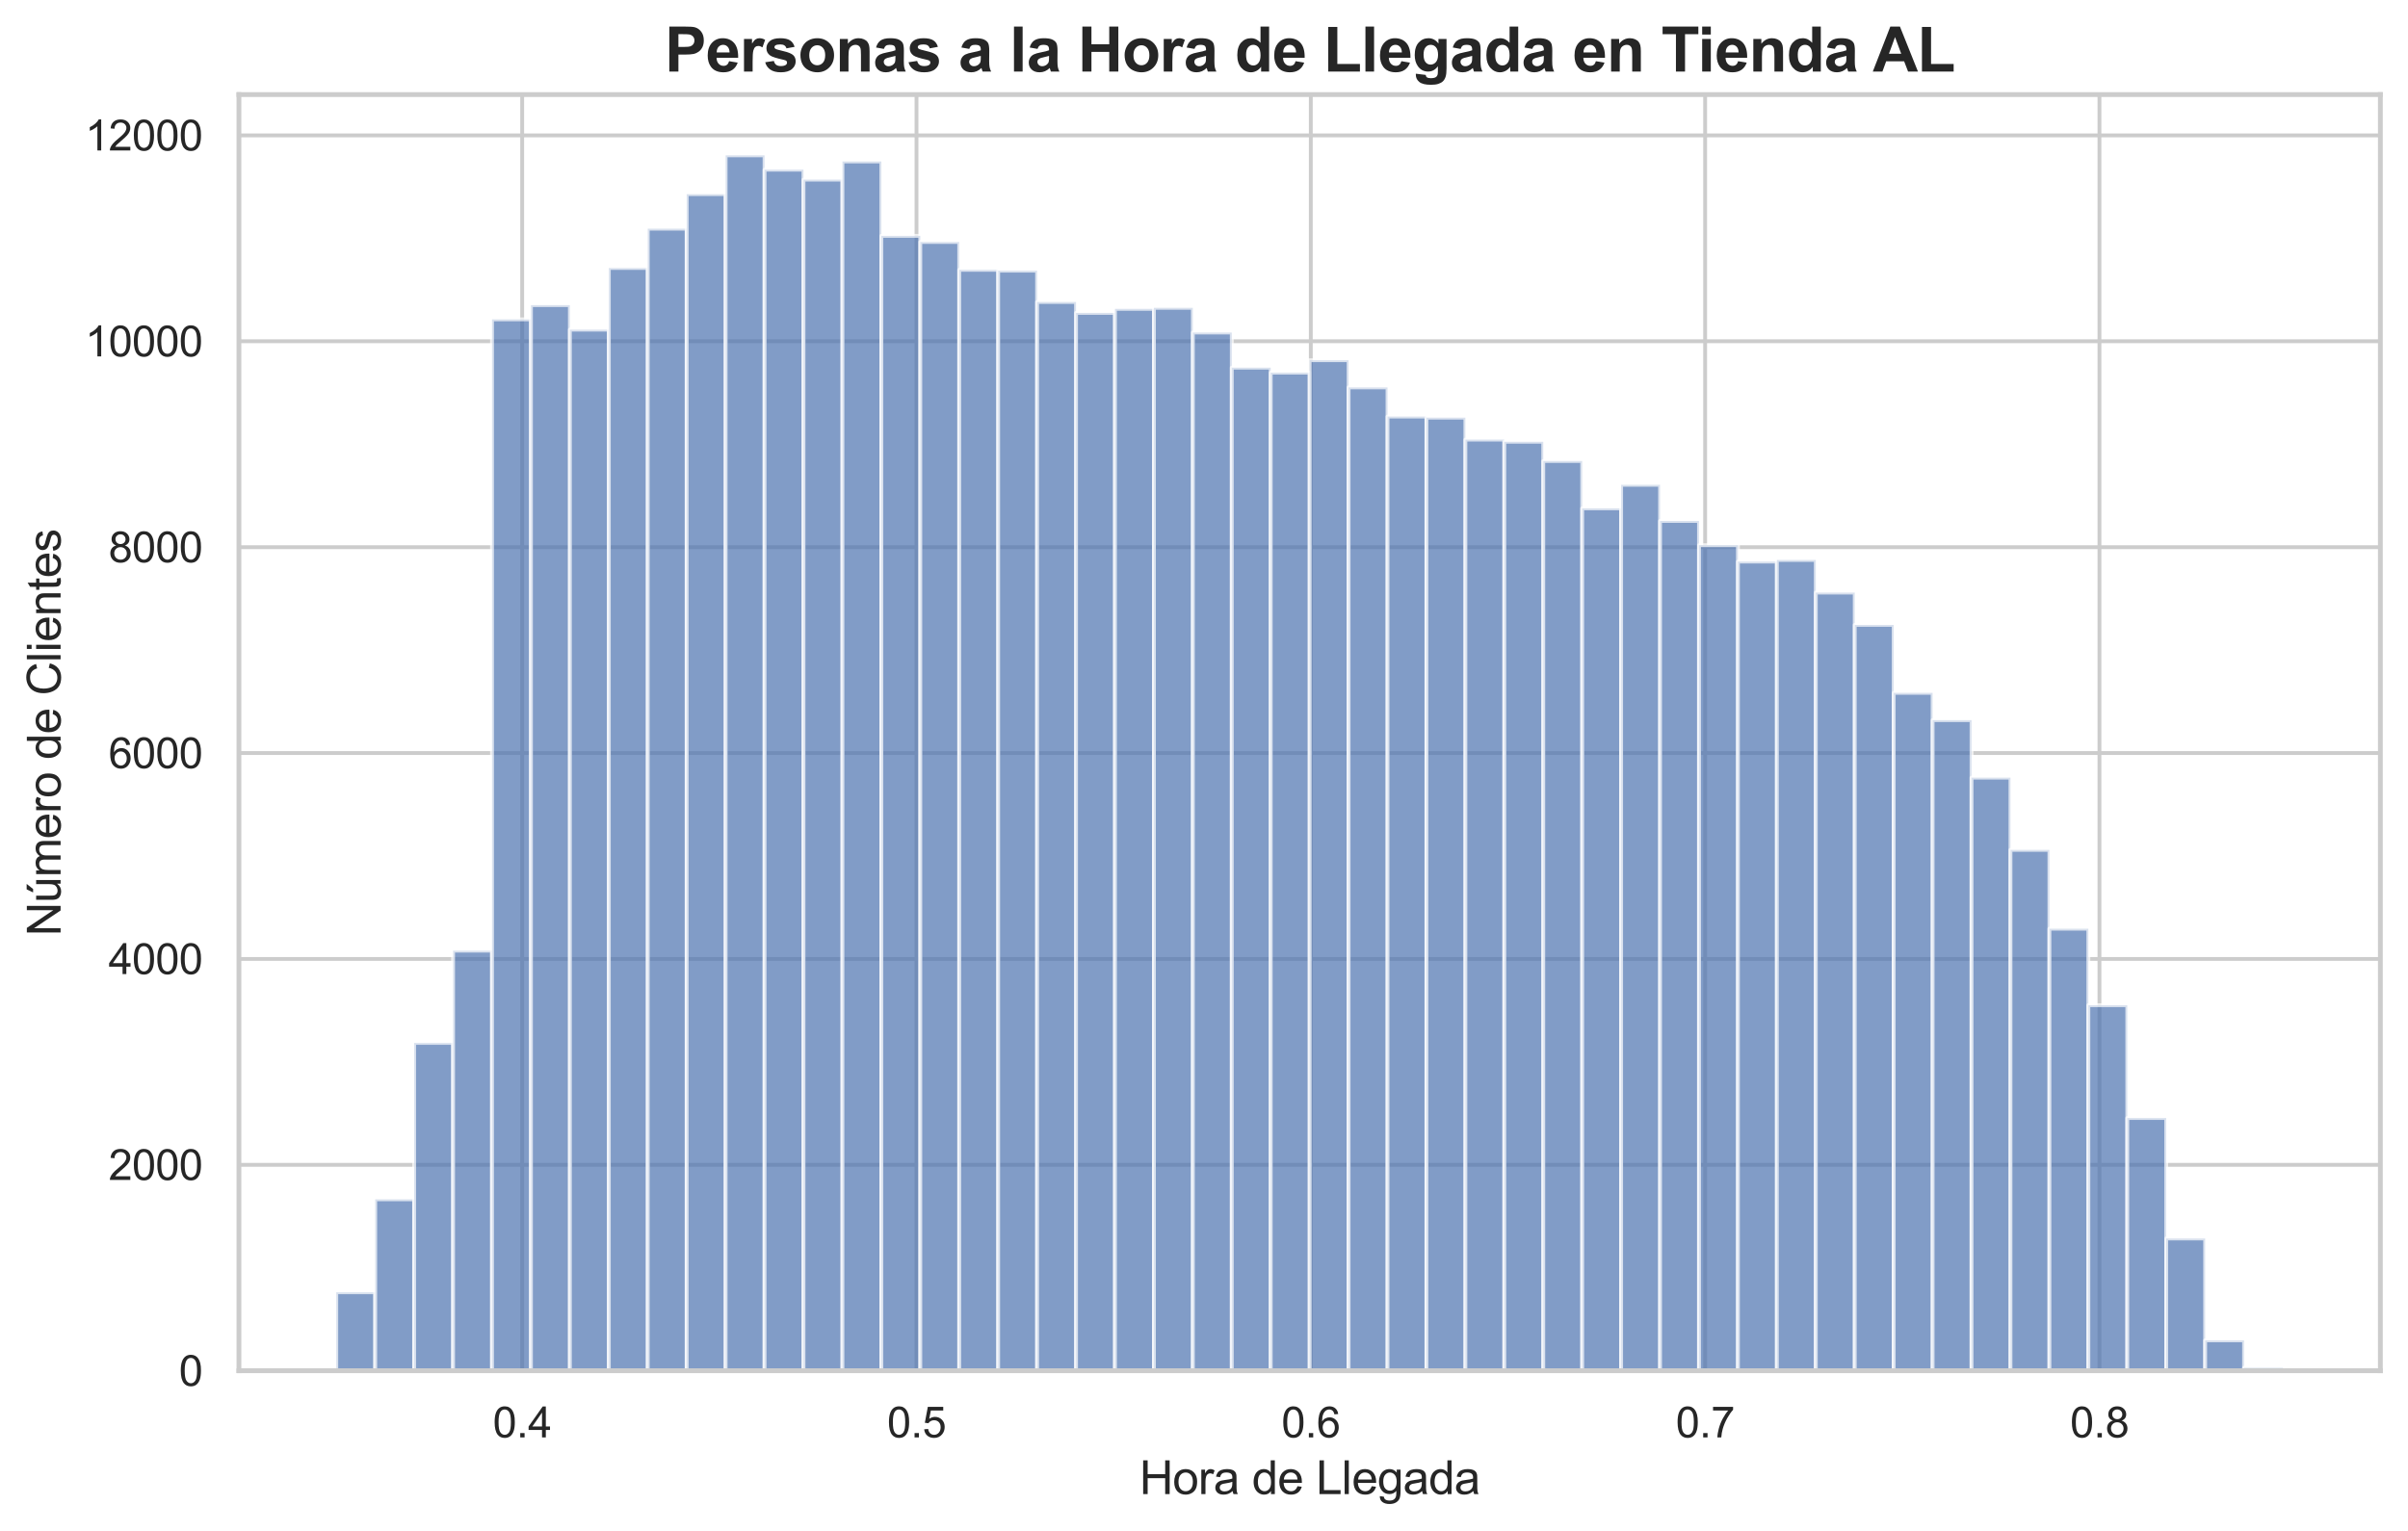 <?xml version="1.0" encoding="utf-8" standalone="no"?>
<!DOCTYPE svg PUBLIC "-//W3C//DTD SVG 1.1//EN"
  "http://www.w3.org/Graphics/SVG/1.1/DTD/svg11.dtd">
<svg xmlns:xlink="http://www.w3.org/1999/xlink" width="627.46pt" height="399.167pt" viewBox="0 0 627.46 399.167" xmlns="http://www.w3.org/2000/svg" version="1.1">
 <defs>
  <style type="text/css">*{stroke-linejoin: round; stroke-linecap: butt}</style>
 </defs>
 <g id="figure_1">
  <g id="patch_1">
   <path d="M 0 399.167 
L 627.46 399.167 
L 627.46 0 
L 0 0 
z
" style="fill: #ffffff"/>
  </g>
  <g id="axes_1">
   <g id="patch_2">
    <path d="M 62.26 357.293 
L 620.26 357.293 
L 620.26 24.652 
L 62.26 24.652 
z
" style="fill: #ffffff"/>
   </g>
   <g id="matplotlib.axis_1">
    <g id="xtick_1">
     <g id="line2d_1">
      <path d="M 136.067 357.293 
L 136.067 24.652 
" clip-path="url(#p8bca0db95b)" style="fill: none; stroke: #cccccc; stroke-linecap: round"/>
     </g>
     <g id="text_1">
      <!-- 0.4 -->
      <g style="fill: #262626" transform="translate(128.422 374.666) scale(0.11 -0.11)">
       <defs>
        <path id="ArialMT-30" d="M 266 2259 
Q 266 3072 433 3567 
Q 600 4063 929 4331 
Q 1259 4600 1759 4600 
Q 2128 4600 2406 4451 
Q 2684 4303 2865 4023 
Q 3047 3744 3150 3342 
Q 3253 2941 3253 2259 
Q 3253 1453 3087 958 
Q 2922 463 2592 192 
Q 2263 -78 1759 -78 
Q 1097 -78 719 397 
Q 266 969 266 2259 
z
M 844 2259 
Q 844 1131 1108 757 
Q 1372 384 1759 384 
Q 2147 384 2411 759 
Q 2675 1134 2675 2259 
Q 2675 3391 2411 3762 
Q 2147 4134 1753 4134 
Q 1366 4134 1134 3806 
Q 844 3388 844 2259 
z
" transform="scale(0.016)"/>
        <path id="ArialMT-2e" d="M 581 0 
L 581 641 
L 1222 641 
L 1222 0 
L 581 0 
z
" transform="scale(0.016)"/>
        <path id="ArialMT-34" d="M 2069 0 
L 2069 1097 
L 81 1097 
L 81 1613 
L 2172 4581 
L 2631 4581 
L 2631 1613 
L 3250 1613 
L 3250 1097 
L 2631 1097 
L 2631 0 
L 2069 0 
z
M 2069 1613 
L 2069 3678 
L 634 1613 
L 2069 1613 
z
" transform="scale(0.016)"/>
       </defs>
       <use xlink:href="#ArialMT-30"/>
       <use xlink:href="#ArialMT-2e" x="55.615"/>
       <use xlink:href="#ArialMT-34" x="83.398"/>
      </g>
     </g>
    </g>
    <g id="xtick_2">
     <g id="line2d_2">
      <path d="M 238.816 357.293 
L 238.816 24.652 
" clip-path="url(#p8bca0db95b)" style="fill: none; stroke: #cccccc; stroke-linecap: round"/>
     </g>
     <g id="text_2">
      <!-- 0.5 -->
      <g style="fill: #262626" transform="translate(231.171 374.666) scale(0.11 -0.11)">
       <defs>
        <path id="ArialMT-35" d="M 266 1200 
L 856 1250 
Q 922 819 1161 601 
Q 1400 384 1738 384 
Q 2144 384 2425 690 
Q 2706 997 2706 1503 
Q 2706 1984 2436 2262 
Q 2166 2541 1728 2541 
Q 1456 2541 1237 2417 
Q 1019 2294 894 2097 
L 366 2166 
L 809 4519 
L 3088 4519 
L 3088 3981 
L 1259 3981 
L 1013 2750 
Q 1425 3038 1878 3038 
Q 2478 3038 2890 2622 
Q 3303 2206 3303 1553 
Q 3303 931 2941 478 
Q 2500 -78 1738 -78 
Q 1113 -78 717 272 
Q 322 622 266 1200 
z
" transform="scale(0.016)"/>
       </defs>
       <use xlink:href="#ArialMT-30"/>
       <use xlink:href="#ArialMT-2e" x="55.615"/>
       <use xlink:href="#ArialMT-35" x="83.398"/>
      </g>
     </g>
    </g>
    <g id="xtick_3">
     <g id="line2d_3">
      <path d="M 341.564 357.293 
L 341.564 24.652 
" clip-path="url(#p8bca0db95b)" style="fill: none; stroke: #cccccc; stroke-linecap: round"/>
     </g>
     <g id="text_3">
      <!-- 0.6 -->
      <g style="fill: #262626" transform="translate(333.919 374.666) scale(0.11 -0.11)">
       <defs>
        <path id="ArialMT-36" d="M 3184 3459 
L 2625 3416 
Q 2550 3747 2413 3897 
Q 2184 4138 1850 4138 
Q 1581 4138 1378 3988 
Q 1113 3794 959 3422 
Q 806 3050 800 2363 
Q 1003 2672 1297 2822 
Q 1591 2972 1913 2972 
Q 2475 2972 2870 2558 
Q 3266 2144 3266 1488 
Q 3266 1056 3080 686 
Q 2894 316 2569 119 
Q 2244 -78 1831 -78 
Q 1128 -78 684 439 
Q 241 956 241 2144 
Q 241 3472 731 4075 
Q 1159 4600 1884 4600 
Q 2425 4600 2770 4297 
Q 3116 3994 3184 3459 
z
M 888 1484 
Q 888 1194 1011 928 
Q 1134 663 1356 523 
Q 1578 384 1822 384 
Q 2178 384 2434 671 
Q 2691 959 2691 1453 
Q 2691 1928 2437 2201 
Q 2184 2475 1800 2475 
Q 1419 2475 1153 2201 
Q 888 1928 888 1484 
z
" transform="scale(0.016)"/>
       </defs>
       <use xlink:href="#ArialMT-30"/>
       <use xlink:href="#ArialMT-2e" x="55.615"/>
       <use xlink:href="#ArialMT-36" x="83.398"/>
      </g>
     </g>
    </g>
    <g id="xtick_4">
     <g id="line2d_4">
      <path d="M 444.312 357.293 
L 444.312 24.652 
" clip-path="url(#p8bca0db95b)" style="fill: none; stroke: #cccccc; stroke-linecap: round"/>
     </g>
     <g id="text_4">
      <!-- 0.7 -->
      <g style="fill: #262626" transform="translate(436.667 374.666) scale(0.11 -0.11)">
       <defs>
        <path id="ArialMT-37" d="M 303 3981 
L 303 4522 
L 3269 4522 
L 3269 4084 
Q 2831 3619 2401 2847 
Q 1972 2075 1738 1259 
Q 1569 684 1522 0 
L 944 0 
Q 953 541 1156 1306 
Q 1359 2072 1739 2783 
Q 2119 3494 2547 3981 
L 303 3981 
z
" transform="scale(0.016)"/>
       </defs>
       <use xlink:href="#ArialMT-30"/>
       <use xlink:href="#ArialMT-2e" x="55.615"/>
       <use xlink:href="#ArialMT-37" x="83.398"/>
      </g>
     </g>
    </g>
    <g id="xtick_5">
     <g id="line2d_5">
      <path d="M 547.061 357.293 
L 547.061 24.652 
" clip-path="url(#p8bca0db95b)" style="fill: none; stroke: #cccccc; stroke-linecap: round"/>
     </g>
     <g id="text_5">
      <!-- 0.8 -->
      <g style="fill: #262626" transform="translate(539.416 374.666) scale(0.11 -0.11)">
       <defs>
        <path id="ArialMT-38" d="M 1131 2484 
Q 781 2613 612 2850 
Q 444 3088 444 3419 
Q 444 3919 803 4259 
Q 1163 4600 1759 4600 
Q 2359 4600 2725 4251 
Q 3091 3903 3091 3403 
Q 3091 3084 2923 2848 
Q 2756 2613 2416 2484 
Q 2838 2347 3058 2040 
Q 3278 1734 3278 1309 
Q 3278 722 2862 322 
Q 2447 -78 1769 -78 
Q 1091 -78 675 323 
Q 259 725 259 1325 
Q 259 1772 486 2073 
Q 713 2375 1131 2484 
z
M 1019 3438 
Q 1019 3113 1228 2906 
Q 1438 2700 1772 2700 
Q 2097 2700 2305 2904 
Q 2513 3109 2513 3406 
Q 2513 3716 2298 3927 
Q 2084 4138 1766 4138 
Q 1444 4138 1231 3931 
Q 1019 3725 1019 3438 
z
M 838 1322 
Q 838 1081 952 856 
Q 1066 631 1291 507 
Q 1516 384 1775 384 
Q 2178 384 2440 643 
Q 2703 903 2703 1303 
Q 2703 1709 2433 1975 
Q 2163 2241 1756 2241 
Q 1359 2241 1098 1978 
Q 838 1716 838 1322 
z
" transform="scale(0.016)"/>
       </defs>
       <use xlink:href="#ArialMT-30"/>
       <use xlink:href="#ArialMT-2e" x="55.615"/>
       <use xlink:href="#ArialMT-38" x="83.398"/>
      </g>
     </g>
    </g>
    <g id="text_6">
     <!-- Hora de Llegada -->
     <g style="fill: #262626" transform="translate(296.896 389.442) scale(0.12 -0.12)">
      <defs>
       <path id="ArialMT-48" d="M 513 0 
L 513 4581 
L 1119 4581 
L 1119 2700 
L 3500 2700 
L 3500 4581 
L 4106 4581 
L 4106 0 
L 3500 0 
L 3500 2159 
L 1119 2159 
L 1119 0 
L 513 0 
z
" transform="scale(0.016)"/>
       <path id="ArialMT-6f" d="M 213 1659 
Q 213 2581 725 3025 
Q 1153 3394 1769 3394 
Q 2453 3394 2887 2945 
Q 3322 2497 3322 1706 
Q 3322 1066 3130 698 
Q 2938 331 2570 128 
Q 2203 -75 1769 -75 
Q 1072 -75 642 372 
Q 213 819 213 1659 
z
M 791 1659 
Q 791 1022 1069 705 
Q 1347 388 1769 388 
Q 2188 388 2466 706 
Q 2744 1025 2744 1678 
Q 2744 2294 2464 2611 
Q 2184 2928 1769 2928 
Q 1347 2928 1069 2612 
Q 791 2297 791 1659 
z
" transform="scale(0.016)"/>
       <path id="ArialMT-72" d="M 416 0 
L 416 3319 
L 922 3319 
L 922 2816 
Q 1116 3169 1280 3281 
Q 1444 3394 1641 3394 
Q 1925 3394 2219 3213 
L 2025 2691 
Q 1819 2813 1613 2813 
Q 1428 2813 1281 2702 
Q 1134 2591 1072 2394 
Q 978 2094 978 1738 
L 978 0 
L 416 0 
z
" transform="scale(0.016)"/>
       <path id="ArialMT-61" d="M 2588 409 
Q 2275 144 1986 34 
Q 1697 -75 1366 -75 
Q 819 -75 525 192 
Q 231 459 231 875 
Q 231 1119 342 1320 
Q 453 1522 633 1644 
Q 813 1766 1038 1828 
Q 1203 1872 1538 1913 
Q 2219 1994 2541 2106 
Q 2544 2222 2544 2253 
Q 2544 2597 2384 2738 
Q 2169 2928 1744 2928 
Q 1347 2928 1158 2789 
Q 969 2650 878 2297 
L 328 2372 
Q 403 2725 575 2942 
Q 747 3159 1072 3276 
Q 1397 3394 1825 3394 
Q 2250 3394 2515 3294 
Q 2781 3194 2906 3042 
Q 3031 2891 3081 2659 
Q 3109 2516 3109 2141 
L 3109 1391 
Q 3109 606 3145 398 
Q 3181 191 3288 0 
L 2700 0 
Q 2613 175 2588 409 
z
M 2541 1666 
Q 2234 1541 1622 1453 
Q 1275 1403 1131 1340 
Q 988 1278 909 1158 
Q 831 1038 831 891 
Q 831 666 1001 516 
Q 1172 366 1500 366 
Q 1825 366 2078 508 
Q 2331 650 2450 897 
Q 2541 1088 2541 1459 
L 2541 1666 
z
" transform="scale(0.016)"/>
       <path id="ArialMT-20" transform="scale(0.016)"/>
       <path id="ArialMT-64" d="M 2575 0 
L 2575 419 
Q 2259 -75 1647 -75 
Q 1250 -75 917 144 
Q 584 363 401 755 
Q 219 1147 219 1656 
Q 219 2153 384 2558 
Q 550 2963 881 3178 
Q 1213 3394 1622 3394 
Q 1922 3394 2156 3267 
Q 2391 3141 2538 2938 
L 2538 4581 
L 3097 4581 
L 3097 0 
L 2575 0 
z
M 797 1656 
Q 797 1019 1065 703 
Q 1334 388 1700 388 
Q 2069 388 2326 689 
Q 2584 991 2584 1609 
Q 2584 2291 2321 2609 
Q 2059 2928 1675 2928 
Q 1300 2928 1048 2622 
Q 797 2316 797 1656 
z
" transform="scale(0.016)"/>
       <path id="ArialMT-65" d="M 2694 1069 
L 3275 997 
Q 3138 488 2766 206 
Q 2394 -75 1816 -75 
Q 1088 -75 661 373 
Q 234 822 234 1631 
Q 234 2469 665 2931 
Q 1097 3394 1784 3394 
Q 2450 3394 2872 2941 
Q 3294 2488 3294 1666 
Q 3294 1616 3291 1516 
L 816 1516 
Q 847 969 1125 678 
Q 1403 388 1819 388 
Q 2128 388 2347 550 
Q 2566 713 2694 1069 
z
M 847 1978 
L 2700 1978 
Q 2663 2397 2488 2606 
Q 2219 2931 1791 2931 
Q 1403 2931 1139 2672 
Q 875 2413 847 1978 
z
" transform="scale(0.016)"/>
       <path id="ArialMT-4c" d="M 469 0 
L 469 4581 
L 1075 4581 
L 1075 541 
L 3331 541 
L 3331 0 
L 469 0 
z
" transform="scale(0.016)"/>
       <path id="ArialMT-6c" d="M 409 0 
L 409 4581 
L 972 4581 
L 972 0 
L 409 0 
z
" transform="scale(0.016)"/>
       <path id="ArialMT-67" d="M 319 -275 
L 866 -356 
Q 900 -609 1056 -725 
Q 1266 -881 1628 -881 
Q 2019 -881 2231 -725 
Q 2444 -569 2519 -288 
Q 2563 -116 2559 434 
Q 2191 0 1641 0 
Q 956 0 581 494 
Q 206 988 206 1678 
Q 206 2153 378 2554 
Q 550 2956 876 3175 
Q 1203 3394 1644 3394 
Q 2231 3394 2613 2919 
L 2613 3319 
L 3131 3319 
L 3131 450 
Q 3131 -325 2973 -648 
Q 2816 -972 2473 -1159 
Q 2131 -1347 1631 -1347 
Q 1038 -1347 672 -1080 
Q 306 -813 319 -275 
z
M 784 1719 
Q 784 1066 1043 766 
Q 1303 466 1694 466 
Q 2081 466 2343 764 
Q 2606 1063 2606 1700 
Q 2606 2309 2336 2618 
Q 2066 2928 1684 2928 
Q 1309 2928 1046 2623 
Q 784 2319 784 1719 
z
" transform="scale(0.016)"/>
      </defs>
      <use xlink:href="#ArialMT-48"/>
      <use xlink:href="#ArialMT-6f" x="72.217"/>
      <use xlink:href="#ArialMT-72" x="127.832"/>
      <use xlink:href="#ArialMT-61" x="161.133"/>
      <use xlink:href="#ArialMT-20" x="216.748"/>
      <use xlink:href="#ArialMT-64" x="244.531"/>
      <use xlink:href="#ArialMT-65" x="300.146"/>
      <use xlink:href="#ArialMT-20" x="355.762"/>
      <use xlink:href="#ArialMT-4c" x="383.545"/>
      <use xlink:href="#ArialMT-6c" x="439.16"/>
      <use xlink:href="#ArialMT-65" x="461.377"/>
      <use xlink:href="#ArialMT-67" x="516.992"/>
      <use xlink:href="#ArialMT-61" x="572.607"/>
      <use xlink:href="#ArialMT-64" x="628.223"/>
      <use xlink:href="#ArialMT-61" x="683.838"/>
     </g>
    </g>
   </g>
   <g id="matplotlib.axis_2">
    <g id="ytick_1">
     <g id="line2d_6">
      <path d="M 62.26 357.293 
L 620.26 357.293 
" clip-path="url(#p8bca0db95b)" style="fill: none; stroke: #cccccc; stroke-linecap: round"/>
     </g>
     <g id="text_7">
      <!-- 0 -->
      <g style="fill: #262626" transform="translate(46.642 361.229) scale(0.11 -0.11)">
       <use xlink:href="#ArialMT-30"/>
      </g>
     </g>
    </g>
    <g id="ytick_2">
     <g id="line2d_7">
      <path d="M 62.26 303.625 
L 620.26 303.625 
" clip-path="url(#p8bca0db95b)" style="fill: none; stroke: #cccccc; stroke-linecap: round"/>
     </g>
     <g id="text_8">
      <!-- 2000 -->
      <g style="fill: #262626" transform="translate(28.291 307.562) scale(0.11 -0.11)">
       <defs>
        <path id="ArialMT-32" d="M 3222 541 
L 3222 0 
L 194 0 
Q 188 203 259 391 
Q 375 700 629 1000 
Q 884 1300 1366 1694 
Q 2113 2306 2375 2664 
Q 2638 3022 2638 3341 
Q 2638 3675 2398 3904 
Q 2159 4134 1775 4134 
Q 1369 4134 1125 3890 
Q 881 3647 878 3216 
L 300 3275 
Q 359 3922 746 4261 
Q 1134 4600 1788 4600 
Q 2447 4600 2831 4234 
Q 3216 3869 3216 3328 
Q 3216 3053 3103 2787 
Q 2991 2522 2730 2228 
Q 2469 1934 1863 1422 
Q 1356 997 1212 845 
Q 1069 694 975 541 
L 3222 541 
z
" transform="scale(0.016)"/>
       </defs>
       <use xlink:href="#ArialMT-32"/>
       <use xlink:href="#ArialMT-30" x="55.615"/>
       <use xlink:href="#ArialMT-30" x="111.23"/>
       <use xlink:href="#ArialMT-30" x="166.846"/>
      </g>
     </g>
    </g>
    <g id="ytick_3">
     <g id="line2d_8">
      <path d="M 62.26 249.957 
L 620.26 249.957 
" clip-path="url(#p8bca0db95b)" style="fill: none; stroke: #cccccc; stroke-linecap: round"/>
     </g>
     <g id="text_9">
      <!-- 4000 -->
      <g style="fill: #262626" transform="translate(28.291 253.894) scale(0.11 -0.11)">
       <use xlink:href="#ArialMT-34"/>
       <use xlink:href="#ArialMT-30" x="55.615"/>
       <use xlink:href="#ArialMT-30" x="111.23"/>
       <use xlink:href="#ArialMT-30" x="166.846"/>
      </g>
     </g>
    </g>
    <g id="ytick_4">
     <g id="line2d_9">
      <path d="M 62.26 196.29 
L 620.26 196.29 
" clip-path="url(#p8bca0db95b)" style="fill: none; stroke: #cccccc; stroke-linecap: round"/>
     </g>
     <g id="text_10">
      <!-- 6000 -->
      <g style="fill: #262626" transform="translate(28.291 200.226) scale(0.11 -0.11)">
       <use xlink:href="#ArialMT-36"/>
       <use xlink:href="#ArialMT-30" x="55.615"/>
       <use xlink:href="#ArialMT-30" x="111.23"/>
       <use xlink:href="#ArialMT-30" x="166.846"/>
      </g>
     </g>
    </g>
    <g id="ytick_5">
     <g id="line2d_10">
      <path d="M 62.26 142.622 
L 620.26 142.622 
" clip-path="url(#p8bca0db95b)" style="fill: none; stroke: #cccccc; stroke-linecap: round"/>
     </g>
     <g id="text_11">
      <!-- 8000 -->
      <g style="fill: #262626" transform="translate(28.291 146.559) scale(0.11 -0.11)">
       <use xlink:href="#ArialMT-38"/>
       <use xlink:href="#ArialMT-30" x="55.615"/>
       <use xlink:href="#ArialMT-30" x="111.23"/>
       <use xlink:href="#ArialMT-30" x="166.846"/>
      </g>
     </g>
    </g>
    <g id="ytick_6">
     <g id="line2d_11">
      <path d="M 62.26 88.954 
L 620.26 88.954 
" clip-path="url(#p8bca0db95b)" style="fill: none; stroke: #cccccc; stroke-linecap: round"/>
     </g>
     <g id="text_12">
      <!-- 10000 -->
      <g style="fill: #262626" transform="translate(22.174 92.891) scale(0.11 -0.11)">
       <defs>
        <path id="ArialMT-31" d="M 2384 0 
L 1822 0 
L 1822 3584 
Q 1619 3391 1289 3197 
Q 959 3003 697 2906 
L 697 3450 
Q 1169 3672 1522 3987 
Q 1875 4303 2022 4600 
L 2384 4600 
L 2384 0 
z
" transform="scale(0.016)"/>
       </defs>
       <use xlink:href="#ArialMT-31"/>
       <use xlink:href="#ArialMT-30" x="55.615"/>
       <use xlink:href="#ArialMT-30" x="111.23"/>
       <use xlink:href="#ArialMT-30" x="166.846"/>
       <use xlink:href="#ArialMT-30" x="222.461"/>
      </g>
     </g>
    </g>
    <g id="ytick_7">
     <g id="line2d_12">
      <path d="M 62.26 35.287 
L 620.26 35.287 
" clip-path="url(#p8bca0db95b)" style="fill: none; stroke: #cccccc; stroke-linecap: round"/>
     </g>
     <g id="text_13">
      <!-- 12000 -->
      <g style="fill: #262626" transform="translate(22.174 39.224) scale(0.11 -0.11)">
       <use xlink:href="#ArialMT-31"/>
       <use xlink:href="#ArialMT-32" x="55.615"/>
       <use xlink:href="#ArialMT-30" x="111.23"/>
       <use xlink:href="#ArialMT-30" x="166.846"/>
       <use xlink:href="#ArialMT-30" x="222.461"/>
      </g>
     </g>
    </g>
    <g id="text_14">
     <!-- Número de Clientes -->
     <g style="fill: #262626" transform="translate(15.789 243.994) rotate(-90) scale(0.12 -0.12)">
      <defs>
       <path id="ArialMT-4e" d="M 488 0 
L 488 4581 
L 1109 4581 
L 3516 984 
L 3516 4581 
L 4097 4581 
L 4097 0 
L 3475 0 
L 1069 3600 
L 1069 0 
L 488 0 
z
" transform="scale(0.016)"/>
       <path id="ArialMT-fa" d="M 2597 0 
L 2597 488 
Q 2209 -75 1544 -75 
Q 1250 -75 995 37 
Q 741 150 617 320 
Q 494 491 444 738 
Q 409 903 409 1263 
L 409 3319 
L 972 3319 
L 972 1478 
Q 972 1038 1006 884 
Q 1059 663 1231 536 
Q 1403 409 1656 409 
Q 1909 409 2131 539 
Q 2353 669 2445 892 
Q 2538 1116 2538 1541 
L 2538 3319 
L 3100 3319 
L 3100 0 
L 2597 0 
z
M 1414 3731 
L 1829 4606 
L 2567 4606 
L 1879 3731 
L 1414 3731 
z
" transform="scale(0.016)"/>
       <path id="ArialMT-6d" d="M 422 0 
L 422 3319 
L 925 3319 
L 925 2853 
Q 1081 3097 1340 3245 
Q 1600 3394 1931 3394 
Q 2300 3394 2536 3241 
Q 2772 3088 2869 2813 
Q 3263 3394 3894 3394 
Q 4388 3394 4653 3120 
Q 4919 2847 4919 2278 
L 4919 0 
L 4359 0 
L 4359 2091 
Q 4359 2428 4304 2576 
Q 4250 2725 4106 2815 
Q 3963 2906 3769 2906 
Q 3419 2906 3187 2673 
Q 2956 2441 2956 1928 
L 2956 0 
L 2394 0 
L 2394 2156 
Q 2394 2531 2256 2718 
Q 2119 2906 1806 2906 
Q 1569 2906 1367 2781 
Q 1166 2656 1075 2415 
Q 984 2175 984 1722 
L 984 0 
L 422 0 
z
" transform="scale(0.016)"/>
       <path id="ArialMT-43" d="M 3763 1606 
L 4369 1453 
Q 4178 706 3683 314 
Q 3188 -78 2472 -78 
Q 1731 -78 1267 223 
Q 803 525 561 1097 
Q 319 1669 319 2325 
Q 319 3041 592 3573 
Q 866 4106 1370 4382 
Q 1875 4659 2481 4659 
Q 3169 4659 3637 4309 
Q 4106 3959 4291 3325 
L 3694 3184 
Q 3534 3684 3231 3912 
Q 2928 4141 2469 4141 
Q 1941 4141 1586 3887 
Q 1231 3634 1087 3207 
Q 944 2781 944 2328 
Q 944 1744 1114 1308 
Q 1284 872 1643 656 
Q 2003 441 2422 441 
Q 2931 441 3284 734 
Q 3638 1028 3763 1606 
z
" transform="scale(0.016)"/>
       <path id="ArialMT-69" d="M 425 3934 
L 425 4581 
L 988 4581 
L 988 3934 
L 425 3934 
z
M 425 0 
L 425 3319 
L 988 3319 
L 988 0 
L 425 0 
z
" transform="scale(0.016)"/>
       <path id="ArialMT-6e" d="M 422 0 
L 422 3319 
L 928 3319 
L 928 2847 
Q 1294 3394 1984 3394 
Q 2284 3394 2536 3286 
Q 2788 3178 2913 3003 
Q 3038 2828 3088 2588 
Q 3119 2431 3119 2041 
L 3119 0 
L 2556 0 
L 2556 2019 
Q 2556 2363 2490 2533 
Q 2425 2703 2258 2804 
Q 2091 2906 1866 2906 
Q 1506 2906 1245 2678 
Q 984 2450 984 1813 
L 984 0 
L 422 0 
z
" transform="scale(0.016)"/>
       <path id="ArialMT-74" d="M 1650 503 
L 1731 6 
Q 1494 -44 1306 -44 
Q 1000 -44 831 53 
Q 663 150 594 308 
Q 525 466 525 972 
L 525 2881 
L 113 2881 
L 113 3319 
L 525 3319 
L 525 4141 
L 1084 4478 
L 1084 3319 
L 1650 3319 
L 1650 2881 
L 1084 2881 
L 1084 941 
Q 1084 700 1114 631 
Q 1144 563 1211 522 
Q 1278 481 1403 481 
Q 1497 481 1650 503 
z
" transform="scale(0.016)"/>
       <path id="ArialMT-73" d="M 197 991 
L 753 1078 
Q 800 744 1014 566 
Q 1228 388 1613 388 
Q 2000 388 2187 545 
Q 2375 703 2375 916 
Q 2375 1106 2209 1216 
Q 2094 1291 1634 1406 
Q 1016 1563 777 1677 
Q 538 1791 414 1992 
Q 291 2194 291 2438 
Q 291 2659 392 2848 
Q 494 3038 669 3163 
Q 800 3259 1026 3326 
Q 1253 3394 1513 3394 
Q 1903 3394 2198 3281 
Q 2494 3169 2634 2976 
Q 2775 2784 2828 2463 
L 2278 2388 
Q 2241 2644 2061 2787 
Q 1881 2931 1553 2931 
Q 1166 2931 1000 2803 
Q 834 2675 834 2503 
Q 834 2394 903 2306 
Q 972 2216 1119 2156 
Q 1203 2125 1616 2013 
Q 2213 1853 2448 1751 
Q 2684 1650 2818 1456 
Q 2953 1263 2953 975 
Q 2953 694 2789 445 
Q 2625 197 2315 61 
Q 2006 -75 1616 -75 
Q 969 -75 630 194 
Q 291 463 197 991 
z
" transform="scale(0.016)"/>
      </defs>
      <use xlink:href="#ArialMT-4e"/>
      <use xlink:href="#ArialMT-fa" x="72.217"/>
      <use xlink:href="#ArialMT-6d" x="127.832"/>
      <use xlink:href="#ArialMT-65" x="211.133"/>
      <use xlink:href="#ArialMT-72" x="266.748"/>
      <use xlink:href="#ArialMT-6f" x="300.049"/>
      <use xlink:href="#ArialMT-20" x="355.664"/>
      <use xlink:href="#ArialMT-64" x="383.447"/>
      <use xlink:href="#ArialMT-65" x="439.062"/>
      <use xlink:href="#ArialMT-20" x="494.678"/>
      <use xlink:href="#ArialMT-43" x="522.461"/>
      <use xlink:href="#ArialMT-6c" x="594.678"/>
      <use xlink:href="#ArialMT-69" x="616.895"/>
      <use xlink:href="#ArialMT-65" x="639.111"/>
      <use xlink:href="#ArialMT-6e" x="694.727"/>
      <use xlink:href="#ArialMT-74" x="750.342"/>
      <use xlink:href="#ArialMT-65" x="778.125"/>
      <use xlink:href="#ArialMT-73" x="833.74"/>
     </g>
    </g>
   </g>
   <g id="patch_3">
    <path d="M 87.623 357.293 
L 97.769 357.293 
L 97.769 336.845 
L 87.623 336.845 
z
" clip-path="url(#p8bca0db95b)" style="fill: #4c72b0; opacity: 0.7; stroke: #ffffff; stroke-linejoin: miter"/>
   </g>
   <g id="patch_4">
    <path d="M 97.769 357.293 
L 107.914 357.293 
L 107.914 312.614 
L 97.769 312.614 
z
" clip-path="url(#p8bca0db95b)" style="fill: #4c72b0; opacity: 0.7; stroke: #ffffff; stroke-linejoin: miter"/>
   </g>
   <g id="patch_5">
    <path d="M 107.914 357.293 
L 118.06 357.293 
L 118.06 271.827 
L 107.914 271.827 
z
" clip-path="url(#p8bca0db95b)" style="fill: #4c72b0; opacity: 0.7; stroke: #ffffff; stroke-linejoin: miter"/>
   </g>
   <g id="patch_6">
    <path d="M 118.06 357.293 
L 128.205 357.293 
L 128.205 247.784 
L 118.06 247.784 
z
" clip-path="url(#p8bca0db95b)" style="fill: #4c72b0; opacity: 0.7; stroke: #ffffff; stroke-linejoin: miter"/>
   </g>
   <g id="patch_7">
    <path d="M 128.205 357.293 
L 138.35 357.293 
L 138.35 83.239 
L 128.205 83.239 
z
" clip-path="url(#p8bca0db95b)" style="fill: #4c72b0; opacity: 0.7; stroke: #ffffff; stroke-linejoin: miter"/>
   </g>
   <g id="patch_8">
    <path d="M 138.35 357.293 
L 148.496 357.293 
L 148.496 79.536 
L 138.35 79.536 
z
" clip-path="url(#p8bca0db95b)" style="fill: #4c72b0; opacity: 0.7; stroke: #ffffff; stroke-linejoin: miter"/>
   </g>
   <g id="patch_9">
    <path d="M 148.496 357.293 
L 158.641 357.293 
L 158.641 85.922 
L 148.496 85.922 
z
" clip-path="url(#p8bca0db95b)" style="fill: #4c72b0; opacity: 0.7; stroke: #ffffff; stroke-linejoin: miter"/>
   </g>
   <g id="patch_10">
    <path d="M 158.641 357.293 
L 168.787 357.293 
L 168.787 69.849 
L 158.641 69.849 
z
" clip-path="url(#p8bca0db95b)" style="fill: #4c72b0; opacity: 0.7; stroke: #ffffff; stroke-linejoin: miter"/>
   </g>
   <g id="patch_11">
    <path d="M 168.787 357.293 
L 178.932 357.293 
L 178.932 59.598 
L 168.787 59.598 
z
" clip-path="url(#p8bca0db95b)" style="fill: #4c72b0; opacity: 0.7; stroke: #ffffff; stroke-linejoin: miter"/>
   </g>
   <g id="patch_12">
    <path d="M 178.932 357.293 
L 189.078 357.293 
L 189.078 50.609 
L 178.932 50.609 
z
" clip-path="url(#p8bca0db95b)" style="fill: #4c72b0; opacity: 0.7; stroke: #ffffff; stroke-linejoin: miter"/>
   </g>
   <g id="patch_13">
    <path d="M 189.078 357.293 
L 199.223 357.293 
L 199.223 40.492 
L 189.078 40.492 
z
" clip-path="url(#p8bca0db95b)" style="fill: #4c72b0; opacity: 0.7; stroke: #ffffff; stroke-linejoin: miter"/>
   </g>
   <g id="patch_14">
    <path d="M 199.223 357.293 
L 209.369 357.293 
L 209.369 44.222 
L 199.223 44.222 
z
" clip-path="url(#p8bca0db95b)" style="fill: #4c72b0; opacity: 0.7; stroke: #ffffff; stroke-linejoin: miter"/>
   </g>
   <g id="patch_15">
    <path d="M 209.369 357.293 
L 219.514 357.293 
L 219.514 46.825 
L 209.369 46.825 
z
" clip-path="url(#p8bca0db95b)" style="fill: #4c72b0; opacity: 0.7; stroke: #ffffff; stroke-linejoin: miter"/>
   </g>
   <g id="patch_16">
    <path d="M 219.514 357.293 
L 229.66 357.293 
L 229.66 42.076 
L 219.514 42.076 
z
" clip-path="url(#p8bca0db95b)" style="fill: #4c72b0; opacity: 0.7; stroke: #ffffff; stroke-linejoin: miter"/>
   </g>
   <g id="patch_17">
    <path d="M 229.66 357.293 
L 239.805 357.293 
L 239.805 61.477 
L 229.66 61.477 
z
" clip-path="url(#p8bca0db95b)" style="fill: #4c72b0; opacity: 0.7; stroke: #ffffff; stroke-linejoin: miter"/>
   </g>
   <g id="patch_18">
    <path d="M 239.805 357.293 
L 249.95 357.293 
L 249.95 63.06 
L 239.805 63.06 
z
" clip-path="url(#p8bca0db95b)" style="fill: #4c72b0; opacity: 0.7; stroke: #ffffff; stroke-linejoin: miter"/>
   </g>
   <g id="patch_19">
    <path d="M 249.95 357.293 
L 260.096 357.293 
L 260.096 70.332 
L 249.95 70.332 
z
" clip-path="url(#p8bca0db95b)" style="fill: #4c72b0; opacity: 0.7; stroke: #ffffff; stroke-linejoin: miter"/>
   </g>
   <g id="patch_20">
    <path d="M 260.096 357.293 
L 270.241 357.293 
L 270.241 70.546 
L 260.096 70.546 
z
" clip-path="url(#p8bca0db95b)" style="fill: #4c72b0; opacity: 0.7; stroke: #ffffff; stroke-linejoin: miter"/>
   </g>
   <g id="patch_21">
    <path d="M 270.241 357.293 
L 280.387 357.293 
L 280.387 78.704 
L 270.241 78.704 
z
" clip-path="url(#p8bca0db95b)" style="fill: #4c72b0; opacity: 0.7; stroke: #ffffff; stroke-linejoin: miter"/>
   </g>
   <g id="patch_22">
    <path d="M 280.387 357.293 
L 290.532 357.293 
L 290.532 81.548 
L 280.387 81.548 
z
" clip-path="url(#p8bca0db95b)" style="fill: #4c72b0; opacity: 0.7; stroke: #ffffff; stroke-linejoin: miter"/>
   </g>
   <g id="patch_23">
    <path d="M 290.532 357.293 
L 300.678 357.293 
L 300.678 80.502 
L 290.532 80.502 
z
" clip-path="url(#p8bca0db95b)" style="fill: #4c72b0; opacity: 0.7; stroke: #ffffff; stroke-linejoin: miter"/>
   </g>
   <g id="patch_24">
    <path d="M 300.678 357.293 
L 310.823 357.293 
L 310.823 80.233 
L 300.678 80.233 
z
" clip-path="url(#p8bca0db95b)" style="fill: #4c72b0; opacity: 0.7; stroke: #ffffff; stroke-linejoin: miter"/>
   </g>
   <g id="patch_25">
    <path d="M 310.823 357.293 
L 320.969 357.293 
L 320.969 86.673 
L 310.823 86.673 
z
" clip-path="url(#p8bca0db95b)" style="fill: #4c72b0; opacity: 0.7; stroke: #ffffff; stroke-linejoin: miter"/>
   </g>
   <g id="patch_26">
    <path d="M 320.969 357.293 
L 331.114 357.293 
L 331.114 95.824 
L 320.969 95.824 
z
" clip-path="url(#p8bca0db95b)" style="fill: #4c72b0; opacity: 0.7; stroke: #ffffff; stroke-linejoin: miter"/>
   </g>
   <g id="patch_27">
    <path d="M 331.114 357.293 
L 341.26 357.293 
L 341.26 97.139 
L 331.114 97.139 
z
" clip-path="url(#p8bca0db95b)" style="fill: #4c72b0; opacity: 0.7; stroke: #ffffff; stroke-linejoin: miter"/>
   </g>
   <g id="patch_28">
    <path d="M 341.26 357.293 
L 351.405 357.293 
L 351.405 93.892 
L 341.26 93.892 
z
" clip-path="url(#p8bca0db95b)" style="fill: #4c72b0; opacity: 0.7; stroke: #ffffff; stroke-linejoin: miter"/>
   </g>
   <g id="patch_29">
    <path d="M 351.405 357.293 
L 361.55 357.293 
L 361.55 100.976 
L 351.405 100.976 
z
" clip-path="url(#p8bca0db95b)" style="fill: #4c72b0; opacity: 0.7; stroke: #ffffff; stroke-linejoin: miter"/>
   </g>
   <g id="patch_30">
    <path d="M 361.55 357.293 
L 371.696 357.293 
L 371.696 108.57 
L 361.55 108.57 
z
" clip-path="url(#p8bca0db95b)" style="fill: #4c72b0; opacity: 0.7; stroke: #ffffff; stroke-linejoin: miter"/>
   </g>
   <g id="patch_31">
    <path d="M 371.696 357.293 
L 381.841 357.293 
L 381.841 108.865 
L 371.696 108.865 
z
" clip-path="url(#p8bca0db95b)" style="fill: #4c72b0; opacity: 0.7; stroke: #ffffff; stroke-linejoin: miter"/>
   </g>
   <g id="patch_32">
    <path d="M 381.841 357.293 
L 391.987 357.293 
L 391.987 114.581 
L 381.841 114.581 
z
" clip-path="url(#p8bca0db95b)" style="fill: #4c72b0; opacity: 0.7; stroke: #ffffff; stroke-linejoin: miter"/>
   </g>
   <g id="patch_33">
    <path d="M 391.987 357.293 
L 402.132 357.293 
L 402.132 115.144 
L 391.987 115.144 
z
" clip-path="url(#p8bca0db95b)" style="fill: #4c72b0; opacity: 0.7; stroke: #ffffff; stroke-linejoin: miter"/>
   </g>
   <g id="patch_34">
    <path d="M 402.132 357.293 
L 412.278 357.293 
L 412.278 120.162 
L 402.132 120.162 
z
" clip-path="url(#p8bca0db95b)" style="fill: #4c72b0; opacity: 0.7; stroke: #ffffff; stroke-linejoin: miter"/>
   </g>
   <g id="patch_35">
    <path d="M 412.278 357.293 
L 422.423 357.293 
L 422.423 132.506 
L 412.278 132.506 
z
" clip-path="url(#p8bca0db95b)" style="fill: #4c72b0; opacity: 0.7; stroke: #ffffff; stroke-linejoin: miter"/>
   </g>
   <g id="patch_36">
    <path d="M 422.423 357.293 
L 432.569 357.293 
L 432.569 126.361 
L 422.423 126.361 
z
" clip-path="url(#p8bca0db95b)" style="fill: #4c72b0; opacity: 0.7; stroke: #ffffff; stroke-linejoin: miter"/>
   </g>
   <g id="patch_37">
    <path d="M 432.569 357.293 
L 442.714 357.293 
L 442.714 135.779 
L 432.569 135.779 
z
" clip-path="url(#p8bca0db95b)" style="fill: #4c72b0; opacity: 0.7; stroke: #ffffff; stroke-linejoin: miter"/>
   </g>
   <g id="patch_38">
    <path d="M 442.714 357.293 
L 452.86 357.293 
L 452.86 142.112 
L 442.714 142.112 
z
" clip-path="url(#p8bca0db95b)" style="fill: #4c72b0; opacity: 0.7; stroke: #ffffff; stroke-linejoin: miter"/>
   </g>
   <g id="patch_39">
    <path d="M 452.86 357.293 
L 463.005 357.293 
L 463.005 146.379 
L 452.86 146.379 
z
" clip-path="url(#p8bca0db95b)" style="fill: #4c72b0; opacity: 0.7; stroke: #ffffff; stroke-linejoin: miter"/>
   </g>
   <g id="patch_40">
    <path d="M 463.005 357.293 
L 473.15 357.293 
L 473.15 145.949 
L 463.005 145.949 
z
" clip-path="url(#p8bca0db95b)" style="fill: #4c72b0; opacity: 0.7; stroke: #ffffff; stroke-linejoin: miter"/>
   </g>
   <g id="patch_41">
    <path d="M 473.15 357.293 
L 483.296 357.293 
L 483.296 154.456 
L 473.15 154.456 
z
" clip-path="url(#p8bca0db95b)" style="fill: #4c72b0; opacity: 0.7; stroke: #ffffff; stroke-linejoin: miter"/>
   </g>
   <g id="patch_42">
    <path d="M 483.296 357.293 
L 493.441 357.293 
L 493.441 162.882 
L 483.296 162.882 
z
" clip-path="url(#p8bca0db95b)" style="fill: #4c72b0; opacity: 0.7; stroke: #ffffff; stroke-linejoin: miter"/>
   </g>
   <g id="patch_43">
    <path d="M 493.441 357.293 
L 503.587 357.293 
L 503.587 180.592 
L 493.441 180.592 
z
" clip-path="url(#p8bca0db95b)" style="fill: #4c72b0; opacity: 0.7; stroke: #ffffff; stroke-linejoin: miter"/>
   </g>
   <g id="patch_44">
    <path d="M 503.587 357.293 
L 513.732 357.293 
L 513.732 187.703 
L 503.587 187.703 
z
" clip-path="url(#p8bca0db95b)" style="fill: #4c72b0; opacity: 0.7; stroke: #ffffff; stroke-linejoin: miter"/>
   </g>
   <g id="patch_45">
    <path d="M 513.732 357.293 
L 523.878 357.293 
L 523.878 202.703 
L 513.732 202.703 
z
" clip-path="url(#p8bca0db95b)" style="fill: #4c72b0; opacity: 0.7; stroke: #ffffff; stroke-linejoin: miter"/>
   </g>
   <g id="patch_46">
    <path d="M 523.878 357.293 
L 534.023 357.293 
L 534.023 221.513 
L 523.878 221.513 
z
" clip-path="url(#p8bca0db95b)" style="fill: #4c72b0; opacity: 0.7; stroke: #ffffff; stroke-linejoin: miter"/>
   </g>
   <g id="patch_47">
    <path d="M 534.023 357.293 
L 544.169 357.293 
L 544.169 242.068 
L 534.023 242.068 
z
" clip-path="url(#p8bca0db95b)" style="fill: #4c72b0; opacity: 0.7; stroke: #ffffff; stroke-linejoin: miter"/>
   </g>
   <g id="patch_48">
    <path d="M 544.169 357.293 
L 554.314 357.293 
L 554.314 262.006 
L 544.169 262.006 
z
" clip-path="url(#p8bca0db95b)" style="fill: #4c72b0; opacity: 0.7; stroke: #ffffff; stroke-linejoin: miter"/>
   </g>
   <g id="patch_49">
    <path d="M 554.314 357.293 
L 564.46 357.293 
L 564.46 291.415 
L 554.314 291.415 
z
" clip-path="url(#p8bca0db95b)" style="fill: #4c72b0; opacity: 0.7; stroke: #ffffff; stroke-linejoin: miter"/>
   </g>
   <g id="patch_50">
    <path d="M 564.46 357.293 
L 574.605 357.293 
L 574.605 322.811 
L 564.46 322.811 
z
" clip-path="url(#p8bca0db95b)" style="fill: #4c72b0; opacity: 0.7; stroke: #ffffff; stroke-linejoin: miter"/>
   </g>
   <g id="patch_51">
    <path d="M 574.605 357.293 
L 584.75 357.293 
L 584.75 349.377 
L 574.605 349.377 
z
" clip-path="url(#p8bca0db95b)" style="fill: #4c72b0; opacity: 0.7; stroke: #ffffff; stroke-linejoin: miter"/>
   </g>
   <g id="patch_52">
    <path d="M 584.75 357.293 
L 594.896 357.293 
L 594.896 356.514 
L 584.75 356.514 
z
" clip-path="url(#p8bca0db95b)" style="fill: #4c72b0; opacity: 0.7; stroke: #ffffff; stroke-linejoin: miter"/>
   </g>
   <g id="patch_53">
    <path d="M 62.26 357.293 
L 62.26 24.652 
" style="fill: none; stroke: #cccccc; stroke-width: 1.25; stroke-linejoin: miter; stroke-linecap: square"/>
   </g>
   <g id="patch_54">
    <path d="M 620.26 357.293 
L 620.26 24.652 
" style="fill: none; stroke: #cccccc; stroke-width: 1.25; stroke-linejoin: miter; stroke-linecap: square"/>
   </g>
   <g id="patch_55">
    <path d="M 62.26 357.293 
L 620.26 357.293 
" style="fill: none; stroke: #cccccc; stroke-width: 1.25; stroke-linejoin: miter; stroke-linecap: square"/>
   </g>
   <g id="patch_56">
    <path d="M 62.26 24.652 
L 620.26 24.652 
" style="fill: none; stroke: #cccccc; stroke-width: 1.25; stroke-linejoin: miter; stroke-linecap: square"/>
   </g>
   <g id="text_15">
    <!-- Personas a la Hora de Llegada en Tienda AL -->
    <g style="fill: #262626" transform="translate(173.216 18.652) scale(0.16 -0.16)">
     <defs>
      <path id="Arial-BoldMT-50" d="M 466 0 
L 466 4581 
L 1950 4581 
Q 2794 4581 3050 4513 
Q 3444 4409 3709 4064 
Q 3975 3719 3975 3172 
Q 3975 2750 3822 2462 
Q 3669 2175 3433 2011 
Q 3197 1847 2953 1794 
Q 2622 1728 1994 1728 
L 1391 1728 
L 1391 0 
L 466 0 
z
M 1391 3806 
L 1391 2506 
L 1897 2506 
Q 2444 2506 2628 2578 
Q 2813 2650 2917 2803 
Q 3022 2956 3022 3159 
Q 3022 3409 2875 3571 
Q 2728 3734 2503 3775 
Q 2338 3806 1838 3806 
L 1391 3806 
z
" transform="scale(0.016)"/>
      <path id="Arial-BoldMT-65" d="M 2381 1056 
L 3256 909 
Q 3088 428 2723 176 
Q 2359 -75 1813 -75 
Q 947 -75 531 491 
Q 203 944 203 1634 
Q 203 2459 634 2926 
Q 1066 3394 1725 3394 
Q 2466 3394 2894 2905 
Q 3322 2416 3303 1406 
L 1103 1406 
Q 1113 1016 1316 798 
Q 1519 581 1822 581 
Q 2028 581 2168 693 
Q 2309 806 2381 1056 
z
M 2431 1944 
Q 2422 2325 2234 2523 
Q 2047 2722 1778 2722 
Q 1491 2722 1303 2513 
Q 1116 2303 1119 1944 
L 2431 1944 
z
" transform="scale(0.016)"/>
      <path id="Arial-BoldMT-72" d="M 1300 0 
L 422 0 
L 422 3319 
L 1238 3319 
L 1238 2847 
Q 1447 3181 1614 3287 
Q 1781 3394 1994 3394 
Q 2294 3394 2572 3228 
L 2300 2463 
Q 2078 2606 1888 2606 
Q 1703 2606 1575 2504 
Q 1447 2403 1373 2137 
Q 1300 1872 1300 1025 
L 1300 0 
z
" transform="scale(0.016)"/>
      <path id="Arial-BoldMT-73" d="M 150 947 
L 1031 1081 
Q 1088 825 1259 692 
Q 1431 559 1741 559 
Q 2081 559 2253 684 
Q 2369 772 2369 919 
Q 2369 1019 2306 1084 
Q 2241 1147 2013 1200 
Q 950 1434 666 1628 
Q 272 1897 272 2375 
Q 272 2806 612 3100 
Q 953 3394 1669 3394 
Q 2350 3394 2681 3172 
Q 3013 2950 3138 2516 
L 2309 2363 
Q 2256 2556 2107 2659 
Q 1959 2763 1684 2763 
Q 1338 2763 1188 2666 
Q 1088 2597 1088 2488 
Q 1088 2394 1175 2328 
Q 1294 2241 1995 2081 
Q 2697 1922 2975 1691 
Q 3250 1456 3250 1038 
Q 3250 581 2869 253 
Q 2488 -75 1741 -75 
Q 1063 -75 667 200 
Q 272 475 150 947 
z
" transform="scale(0.016)"/>
      <path id="Arial-BoldMT-6f" d="M 256 1706 
Q 256 2144 472 2553 
Q 688 2963 1083 3178 
Q 1478 3394 1966 3394 
Q 2719 3394 3200 2905 
Q 3681 2416 3681 1669 
Q 3681 916 3195 420 
Q 2709 -75 1972 -75 
Q 1516 -75 1102 131 
Q 688 338 472 736 
Q 256 1134 256 1706 
z
M 1156 1659 
Q 1156 1166 1390 903 
Q 1625 641 1969 641 
Q 2313 641 2545 903 
Q 2778 1166 2778 1666 
Q 2778 2153 2545 2415 
Q 2313 2678 1969 2678 
Q 1625 2678 1390 2415 
Q 1156 2153 1156 1659 
z
" transform="scale(0.016)"/>
      <path id="Arial-BoldMT-6e" d="M 3478 0 
L 2600 0 
L 2600 1694 
Q 2600 2231 2544 2389 
Q 2488 2547 2361 2634 
Q 2234 2722 2056 2722 
Q 1828 2722 1647 2597 
Q 1466 2472 1398 2265 
Q 1331 2059 1331 1503 
L 1331 0 
L 453 0 
L 453 3319 
L 1269 3319 
L 1269 2831 
Q 1703 3394 2363 3394 
Q 2653 3394 2893 3289 
Q 3134 3184 3257 3021 
Q 3381 2859 3429 2653 
Q 3478 2447 3478 2063 
L 3478 0 
z
" transform="scale(0.016)"/>
      <path id="Arial-BoldMT-61" d="M 1116 2306 
L 319 2450 
Q 453 2931 781 3162 
Q 1109 3394 1756 3394 
Q 2344 3394 2631 3255 
Q 2919 3116 3036 2902 
Q 3153 2688 3153 2116 
L 3144 1091 
Q 3144 653 3186 445 
Q 3228 238 3344 0 
L 2475 0 
Q 2441 88 2391 259 
Q 2369 338 2359 363 
Q 2134 144 1878 34 
Q 1622 -75 1331 -75 
Q 819 -75 523 203 
Q 228 481 228 906 
Q 228 1188 362 1408 
Q 497 1628 739 1745 
Q 981 1863 1438 1950 
Q 2053 2066 2291 2166 
L 2291 2253 
Q 2291 2506 2166 2614 
Q 2041 2722 1694 2722 
Q 1459 2722 1328 2630 
Q 1197 2538 1116 2306 
z
M 2291 1594 
Q 2122 1538 1756 1459 
Q 1391 1381 1278 1306 
Q 1106 1184 1106 997 
Q 1106 813 1243 678 
Q 1381 544 1594 544 
Q 1831 544 2047 700 
Q 2206 819 2256 991 
Q 2291 1103 2291 1419 
L 2291 1594 
z
" transform="scale(0.016)"/>
      <path id="Arial-BoldMT-20" transform="scale(0.016)"/>
      <path id="Arial-BoldMT-6c" d="M 459 0 
L 459 4581 
L 1338 4581 
L 1338 0 
L 459 0 
z
" transform="scale(0.016)"/>
      <path id="Arial-BoldMT-48" d="M 469 0 
L 469 4581 
L 1394 4581 
L 1394 2778 
L 3206 2778 
L 3206 4581 
L 4131 4581 
L 4131 0 
L 3206 0 
L 3206 2003 
L 1394 2003 
L 1394 0 
L 469 0 
z
" transform="scale(0.016)"/>
      <path id="Arial-BoldMT-64" d="M 3503 0 
L 2688 0 
L 2688 488 
Q 2484 203 2207 64 
Q 1931 -75 1650 -75 
Q 1078 -75 670 386 
Q 263 847 263 1672 
Q 263 2516 659 2955 
Q 1056 3394 1663 3394 
Q 2219 3394 2625 2931 
L 2625 4581 
L 3503 4581 
L 3503 0 
z
M 1159 1731 
Q 1159 1200 1306 963 
Q 1519 619 1900 619 
Q 2203 619 2415 876 
Q 2628 1134 2628 1647 
Q 2628 2219 2422 2470 
Q 2216 2722 1894 2722 
Q 1581 2722 1370 2473 
Q 1159 2225 1159 1731 
z
" transform="scale(0.016)"/>
      <path id="Arial-BoldMT-4c" d="M 491 0 
L 491 4544 
L 1416 4544 
L 1416 772 
L 3716 772 
L 3716 0 
L 491 0 
z
" transform="scale(0.016)"/>
      <path id="Arial-BoldMT-67" d="M 378 -219 
L 1381 -341 
Q 1406 -516 1497 -581 
Q 1622 -675 1891 -675 
Q 2234 -675 2406 -572 
Q 2522 -503 2581 -350 
Q 2622 -241 2622 53 
L 2622 538 
Q 2228 0 1628 0 
Q 959 0 569 566 
Q 263 1013 263 1678 
Q 263 2513 664 2953 
Q 1066 3394 1663 3394 
Q 2278 3394 2678 2853 
L 2678 3319 
L 3500 3319 
L 3500 341 
Q 3500 -247 3403 -537 
Q 3306 -828 3131 -993 
Q 2956 -1159 2664 -1253 
Q 2372 -1347 1925 -1347 
Q 1081 -1347 728 -1058 
Q 375 -769 375 -325 
Q 375 -281 378 -219 
z
M 1163 1728 
Q 1163 1200 1367 954 
Q 1572 709 1872 709 
Q 2194 709 2416 961 
Q 2638 1213 2638 1706 
Q 2638 2222 2425 2472 
Q 2213 2722 1888 2722 
Q 1572 2722 1367 2476 
Q 1163 2231 1163 1728 
z
" transform="scale(0.016)"/>
      <path id="Arial-BoldMT-54" d="M 1497 0 
L 1497 3806 
L 138 3806 
L 138 4581 
L 3778 4581 
L 3778 3806 
L 2422 3806 
L 2422 0 
L 1497 0 
z
" transform="scale(0.016)"/>
      <path id="Arial-BoldMT-69" d="M 459 3769 
L 459 4581 
L 1338 4581 
L 1338 3769 
L 459 3769 
z
M 459 0 
L 459 3319 
L 1338 3319 
L 1338 0 
L 459 0 
z
" transform="scale(0.016)"/>
      <path id="Arial-BoldMT-41" d="M 4597 0 
L 3591 0 
L 3191 1041 
L 1359 1041 
L 981 0 
L 0 0 
L 1784 4581 
L 2763 4581 
L 4597 0 
z
M 2894 1813 
L 2263 3513 
L 1644 1813 
L 2894 1813 
z
" transform="scale(0.016)"/>
     </defs>
     <use xlink:href="#Arial-BoldMT-50"/>
     <use xlink:href="#Arial-BoldMT-65" x="66.699"/>
     <use xlink:href="#Arial-BoldMT-72" x="122.314"/>
     <use xlink:href="#Arial-BoldMT-73" x="161.23"/>
     <use xlink:href="#Arial-BoldMT-6f" x="216.846"/>
     <use xlink:href="#Arial-BoldMT-6e" x="277.93"/>
     <use xlink:href="#Arial-BoldMT-61" x="339.014"/>
     <use xlink:href="#Arial-BoldMT-73" x="394.629"/>
     <use xlink:href="#Arial-BoldMT-20" x="450.244"/>
     <use xlink:href="#Arial-BoldMT-61" x="478.027"/>
     <use xlink:href="#Arial-BoldMT-20" x="533.643"/>
     <use xlink:href="#Arial-BoldMT-6c" x="561.426"/>
     <use xlink:href="#Arial-BoldMT-61" x="589.209"/>
     <use xlink:href="#Arial-BoldMT-20" x="644.824"/>
     <use xlink:href="#Arial-BoldMT-48" x="672.607"/>
     <use xlink:href="#Arial-BoldMT-6f" x="744.824"/>
     <use xlink:href="#Arial-BoldMT-72" x="805.908"/>
     <use xlink:href="#Arial-BoldMT-61" x="844.824"/>
     <use xlink:href="#Arial-BoldMT-20" x="900.439"/>
     <use xlink:href="#Arial-BoldMT-64" x="928.223"/>
     <use xlink:href="#Arial-BoldMT-65" x="989.307"/>
     <use xlink:href="#Arial-BoldMT-20" x="1044.922"/>
     <use xlink:href="#Arial-BoldMT-4c" x="1072.705"/>
     <use xlink:href="#Arial-BoldMT-6c" x="1133.789"/>
     <use xlink:href="#Arial-BoldMT-65" x="1161.572"/>
     <use xlink:href="#Arial-BoldMT-67" x="1217.188"/>
     <use xlink:href="#Arial-BoldMT-61" x="1278.271"/>
     <use xlink:href="#Arial-BoldMT-64" x="1333.887"/>
     <use xlink:href="#Arial-BoldMT-61" x="1394.971"/>
     <use xlink:href="#Arial-BoldMT-20" x="1450.586"/>
     <use xlink:href="#Arial-BoldMT-65" x="1478.369"/>
     <use xlink:href="#Arial-BoldMT-6e" x="1533.984"/>
     <use xlink:href="#Arial-BoldMT-20" x="1595.068"/>
     <use xlink:href="#Arial-BoldMT-54" x="1622.852"/>
     <use xlink:href="#Arial-BoldMT-69" x="1682.186"/>
     <use xlink:href="#Arial-BoldMT-65" x="1709.969"/>
     <use xlink:href="#Arial-BoldMT-6e" x="1765.584"/>
     <use xlink:href="#Arial-BoldMT-64" x="1826.668"/>
     <use xlink:href="#Arial-BoldMT-61" x="1887.752"/>
     <use xlink:href="#Arial-BoldMT-20" x="1943.367"/>
     <use xlink:href="#Arial-BoldMT-41" x="1967.4"/>
     <use xlink:href="#Arial-BoldMT-4c" x="2039.617"/>
    </g>
   </g>
  </g>
 </g>
 <defs>
  <clipPath id="p8bca0db95b">
   <rect x="62.26" y="24.652" width="558" height="332.64"/>
  </clipPath>
 </defs>
</svg>
